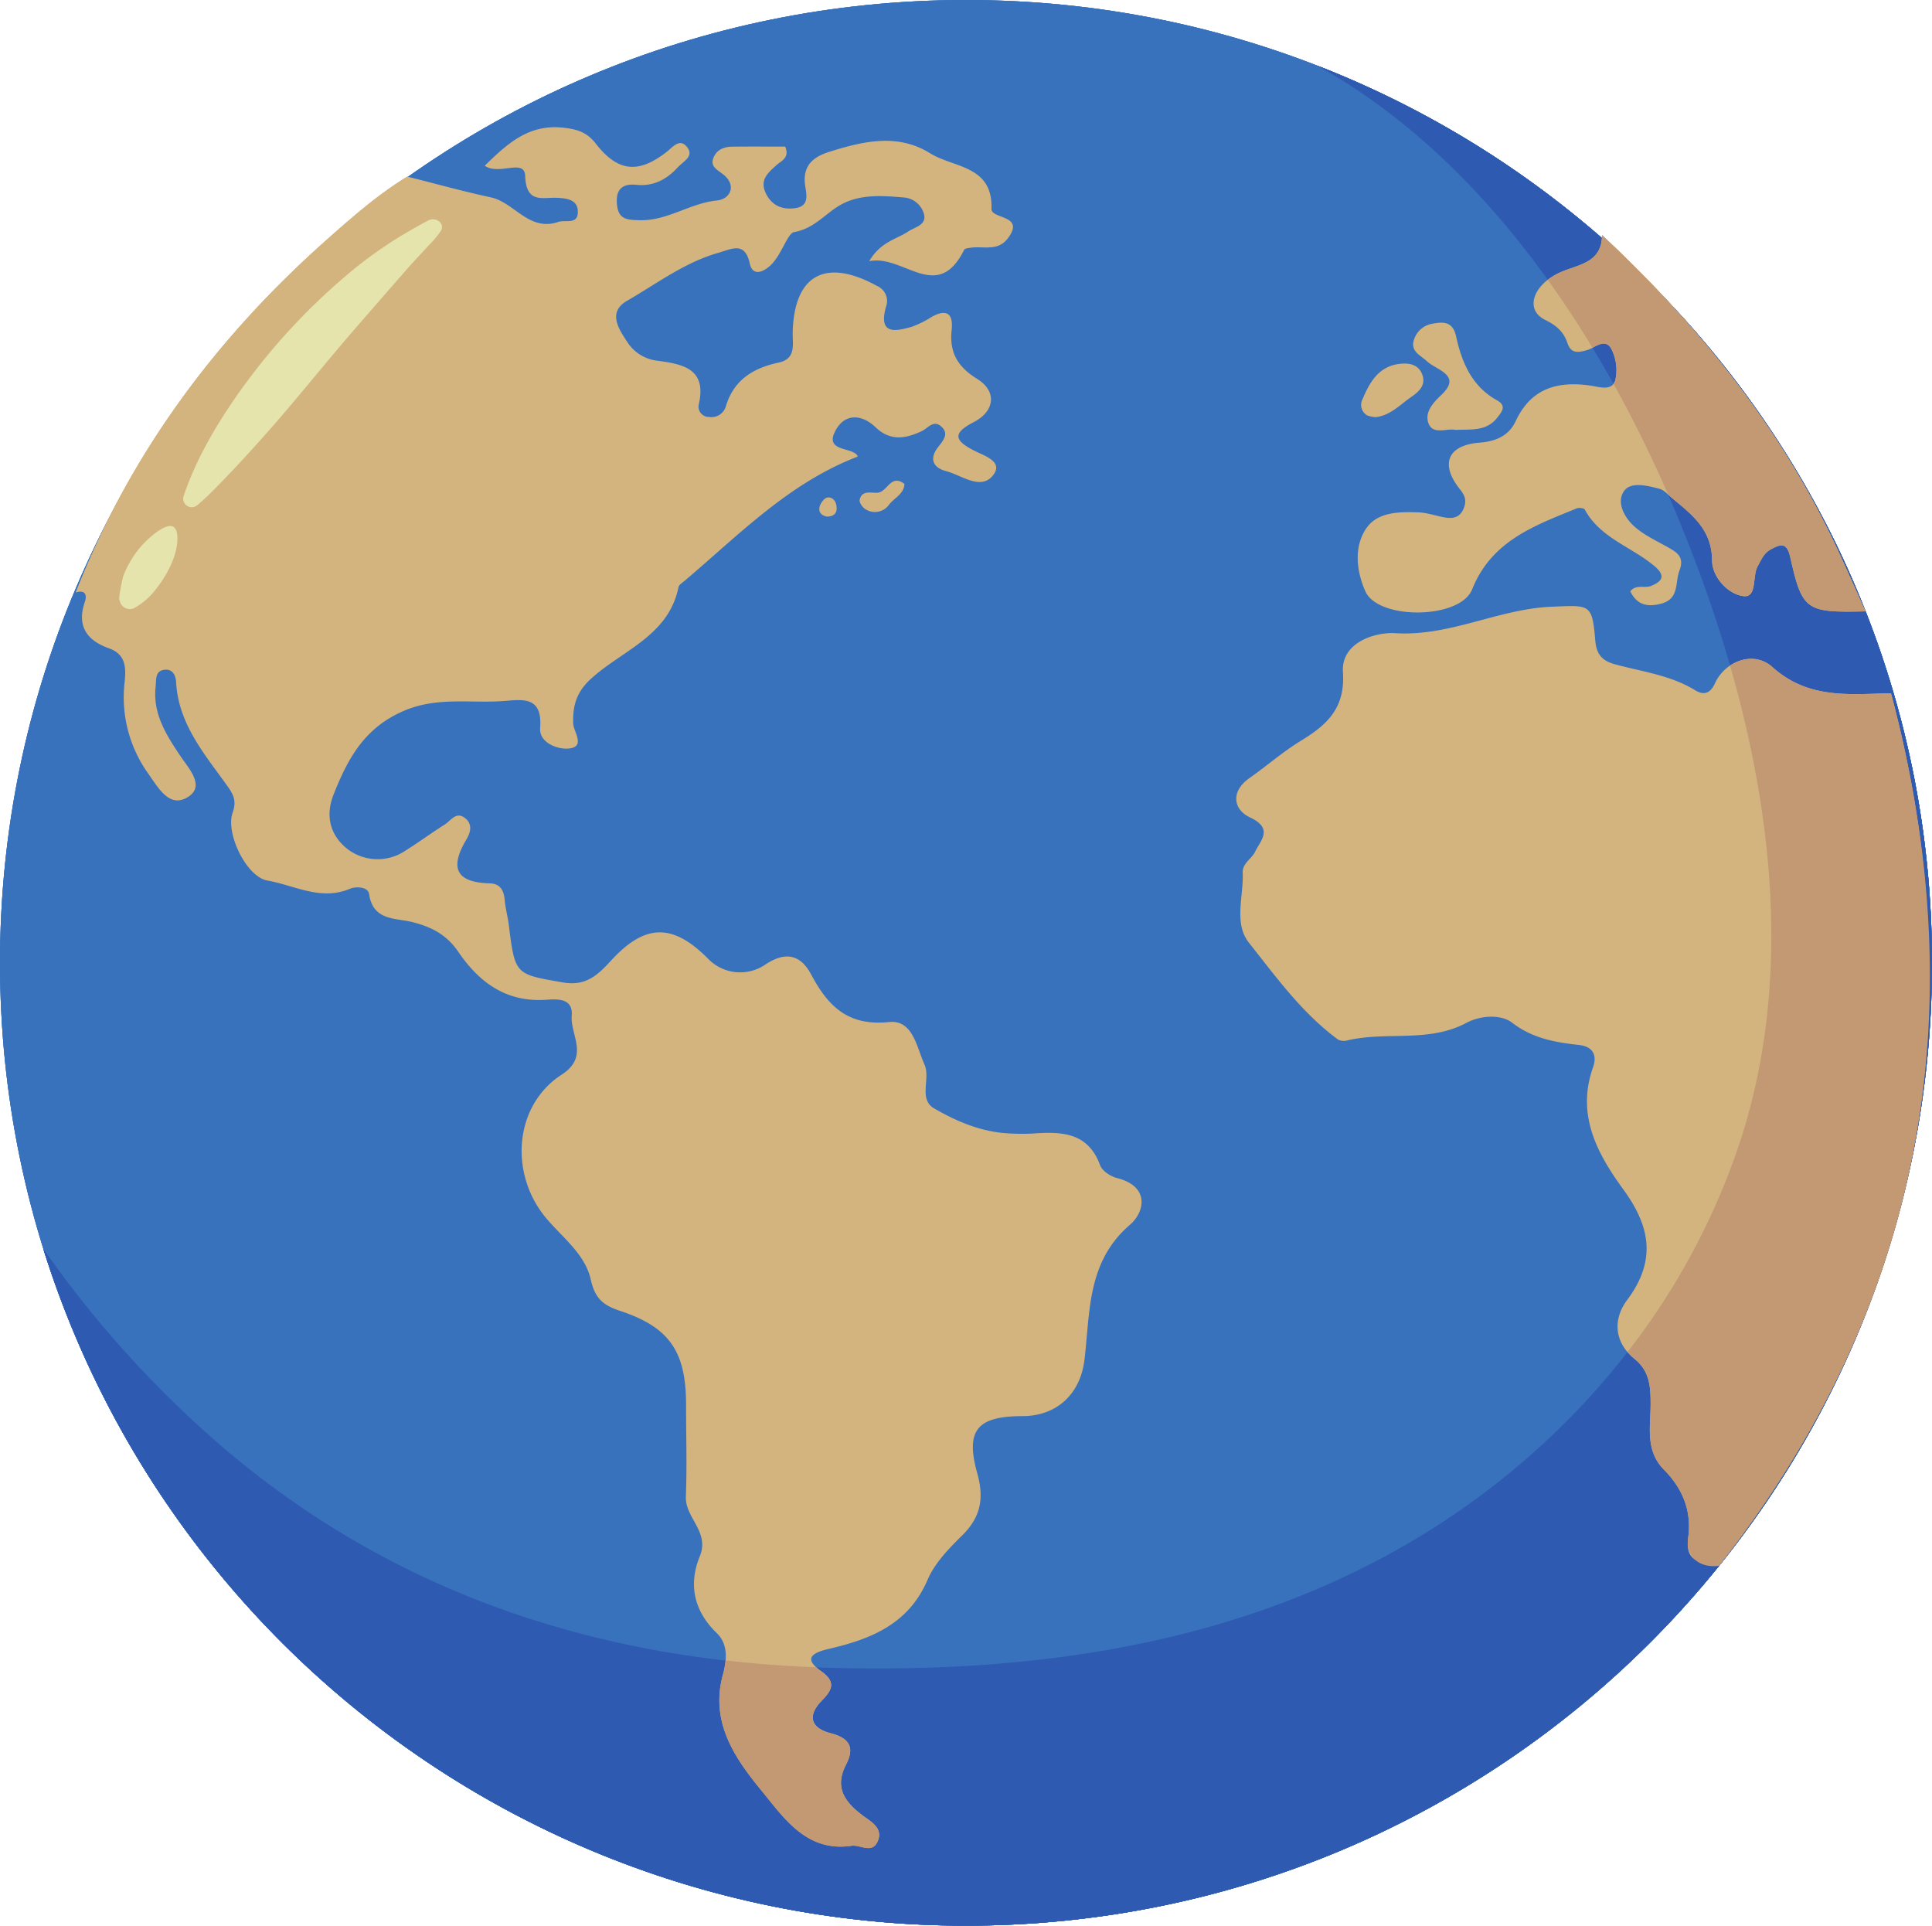<svg xmlns="http://www.w3.org/2000/svg" width="459.222" height="457.673" viewBox="0 0 459.222 457.673">
  <g id="g8" transform="translate(-271.999 2557.327)">
    <g id="g10" transform="translate(271.999 -2557.327)">
      <path id="path12" d="M731.221-2328.491c0,126.383-102.8,228.836-229.608,228.836S272-2202.108,272-2328.491s102.8-228.835,229.614-228.835,229.608,102.453,229.608,228.835" transform="translate(-271.999 2557.327)" fill="#3972bc" fill-rule="evenodd"/>
      <path id="path14" d="M626.085-2479.341c40.245,22.417,68.1,65.28,85.346,106.591,19.247,46.1,31.132,100.9,14.911,149.7-13.538,40.734-43.113,74.688-80.39,95.875-41.644,23.667-89.048,29.931-136.435,28.58-52.585-1.5-100.689-16.711-141.448-50.559a253.179,253.179,0,0,1-44.835-49.015,229.618,229.618,0,0,0,219.314,160.874c126.811,0,229.608-102.454,229.608-228.836,0-97.009-60.567-179.91-146.071-213.212" transform="translate(-312.935 2494.965)" fill="#2e5ab1" fill-rule="evenodd"/>
      <path id="path16" d="M440.3-2394.667c6.592,1.654,13.145,3.486,19.789,4.916,5.641,1.212,9.082,8.216,16.057,5.841,1.7-.577,4.549.719,4.641-2.268.088-2.928-2.379-3.32-4.79-3.459-3.507-.2-7.467,1.552-7.724-5.2-.167-4.252-6.161-.019-9.611-2.431,5.471-5.334,10.509-9.95,18.724-9.032,3.2.361,5.556,1.063,7.616,3.719,5.26,6.788,10.151,7.282,16.869,2.051,1.543-1.2,3.165-3.419,4.936-1.09,1.641,2.153-.975,3.333-2.235,4.709-2.659,2.9-5.782,4.594-9.888,4.181-3.576-.36-4.981,1.346-4.566,4.889.4,3.44,2.555,3.443,5.342,3.526,6.6.187,11.948-4.042,18.4-4.69,3.3-.334,4.833-3.807,1.2-6.417-1.649-1.186-2.871-1.966-1.927-3.978.83-1.763,2.518-2.372,4.355-2.393,4.234-.051,8.468-.016,12.582-.016,1.167,2.671-.98,3.406-2.067,4.4-2.129,1.937-4.121,3.59-2.426,6.9,1.515,2.952,4.119,3.716,6.885,3.329,3.828-.545,2.448-3.935,2.281-6.037-.364-4.589,2.591-6.347,5.955-7.395,7.939-2.473,16.088-4.432,23.842.4,5.583,3.478,14.908,2.829,14.57,13.2-.088,2.5,8.135,1.373,3.9,6.993-2.439,3.238-5.945,1.76-9.011,2.269-.482.077-1.222.144-1.372.448-6.4,12.9-14.425,1.034-22.581,2.727,2.737-4.656,6.485-5.185,9.292-7.071,1.563-1.047,4.288-1.485,3.766-3.985a5.4,5.4,0,0,0-4.851-4.095c-4.965-.414-10.137-.82-14.69,1.583-3.82,2.02-6.371,5.757-11.349,6.649-1.708.308-3.1,5.915-6.034,8.265-2.06,1.65-3.948,1.816-4.523-.8-1.16-5.307-4.266-3.448-7.378-2.567-8.068,2.276-14.705,7.349-21.79,11.431-4.928,2.834-1.7,7.124.405,10.314a9.851,9.851,0,0,0,7,3.953c6,.825,11.51,1.95,9.673,10.22a2.454,2.454,0,0,0,2.37,3.123,3.585,3.585,0,0,0,4.061-2.6c1.888-6.253,6.537-9.037,12.5-10.319,4.275-.921,3.293-4.37,3.364-7.2.332-13.678,7.827-17.772,20.074-11a3.869,3.869,0,0,1,2.087,4.956c-1.813,6.6,2.11,5.9,6.158,4.725a23.546,23.546,0,0,0,4.685-2.33c3.581-2,5.189-.817,4.776,3.07-.566,5.278,1.348,8.745,6.036,11.633,4.755,2.931,4.3,7.656-.783,10.288-5.157,2.668-4.565,4.381.054,6.755,2.431,1.248,7.215,2.645,4.452,5.986-2.911,3.518-7.419-.139-11.1-1.1-2.857-.74-4.136-2.741-1.943-5.609,1.193-1.568,2.884-3.307.673-5.107-1.785-1.451-3.023.531-4.538,1.237-3.736,1.741-7.385,2.473-10.963-.962-3.157-3.034-7.219-3.4-9.475.767-2.9,5.356,4.452,3.812,5.268,6.224-16.361,6.272-28.227,18.579-41.084,29.47-.57.483-1.41.988-1.534,1.6-2.38,11.673-13.546,15.023-20.948,21.888-3.277,3.04-4.249,6.307-4.055,10.586.088,1.915,3.089,5.585-1.288,5.86-2.644.166-6.848-1.493-6.583-4.882.617-7.883-4.536-6.7-9.021-6.4-7.838.523-15.62-1.074-23.534,2.379-9.31,4.069-13.2,11.364-16.563,19.867-2.206,5.583-.374,10.236,3.7,13.186a11.8,11.8,0,0,0,13.409.1c3.165-1.979,6.174-4.213,9.334-6.2,1.509-.946,2.806-3.4,5.077-1.31,1.645,1.518.88,3.5.073,4.849-3.985,6.68-2.593,10.233,5.548,10.442,2.447.061,3.354,1.64,3.546,3.945.164,1.974.728,3.913.973,5.885,1.494,12,1.526,11.734,12.895,13.722,5.409.951,8.266-1.758,11.41-5.188,8.053-8.786,14.631-8.944,23.017-.5a10.609,10.609,0,0,0,13.764,1.368c5.4-3.539,8.659-1.576,10.8,2.45,4.081,7.65,8.814,12.285,18.54,11.281,5.632-.58,6.524,5.973,8.387,10.1,1.485,3.292-1.474,8.228,2.26,10.4,5.554,3.241,11.627,5.767,18.3,5.994a51.4,51.4,0,0,0,5.248,0c6.744-.467,13.056-.342,15.943,7.56.493,1.347,2.493,2.64,4.031,3.029,7.811,1.982,6.6,8.041,3.056,11.094-10.282,8.861-9.435,20.753-10.818,32.135-.981,8.062-6.542,13.335-14.739,13.348-10.71.019-13.616,3.292-10.74,13.583,1.675,5.986.823,10.437-3.6,14.786-3.171,3.117-6.516,6.579-8.22,10.557-4.495,10.493-13.452,14.069-23.357,16.367-4.054.94-6.242,2.284-1.95,5.3,3.957,2.787,2.331,4.784.083,7.127-3.648,3.8-2.1,6.537,2.149,7.621,4.647,1.186,5.78,3.48,3.724,7.461-2.777,5.372-.44,8.762,3.793,12,1.942,1.49,5.29,3.088,3.616,6.464-1.337,2.706-4.06.537-6.13.839-10.616,1.566-16.012-6.576-21.193-12.886-6.273-7.647-12.482-16.257-9.374-27.72.853-3.138,1.434-7.156-1.46-9.939-5.462-5.262-6.759-11.58-4.027-18.242,2.4-5.861-3.513-9.112-3.312-14.19.285-7.208.042-14.436.052-21.656.018-12.681-3.776-18.562-15.723-22.5-4.108-1.351-5.961-3.069-6.925-7.4-1.381-6.222-6.912-10.119-10.8-14.858-8.622-10.519-7.383-26.6,3.878-33.876,6.689-4.323,2.015-9.4,2.391-14.025s-4.246-3.838-6.7-3.734c-9.35.4-15.514-4.477-20.317-11.507-2.753-4.029-6.373-5.867-10.912-7-4.009-1-9.292-.284-10.23-6.627-.266-1.811-3.176-1.873-4.6-1.271-6.943,2.925-13.168-.86-19.588-1.968-4.939-.853-9.99-11.194-8.258-16.105.89-2.514.371-4.084-1.043-6.075-5.432-7.653-11.833-14.868-12.39-24.952-.086-1.6-.792-3.13-2.632-2.974-2.42.209-2.05,2.3-2.239,4.007-.7,6.435,2.457,11.361,5.826,16.425,1.894,2.848,5.994,7.095,2.009,9.721-4.438,2.917-7.031-1.833-9.594-5.474a31.117,31.117,0,0,1-5.6-21.8c.315-3.259.345-6.526-3.727-7.965-5.231-1.852-7.7-5.257-5.756-10.979.61-1.8.08-2.96-2.165-2.294,12.853-32.84,33.263-60.352,59.537-83.688,6.124-5.438,12.293-10.872,19.342-15.165" transform="translate(-343.442 2436.654)" fill="#d3b47f" fill-rule="evenodd"/>
      <path id="path18" d="M1847.353-1611.242c-4.382.63-6.827-.921-6.162-5.652.9-6.437-1.34-11.748-5.773-16.233-4.484-4.539-3.146-10.223-3.151-15.577-.006-4.108-.193-7.792-3.793-10.7-4.916-3.973-5.2-9.457-1.8-14.006,6.934-9.28,5.621-17.36-.86-26.245-6.2-8.505-11.271-17.74-7.226-29.1.89-2.5.289-4.87-3.31-5.278-5.645-.633-11.021-1.525-15.929-5.3-2.7-2.073-7.575-1.723-10.839.024-9.049,4.843-19.062,1.948-28.379,4.2a2.969,2.969,0,0,1-2.192-.238c-8.523-6.274-14.672-14.825-21.121-22.951-3.72-4.688-1.254-11.086-1.509-16.716-.1-2.188,2.15-3.278,2.951-4.958,1.268-2.66,4.455-5.508-1.23-8.158-3.905-1.825-4.731-6.12-.064-9.384,4.085-2.853,7.854-6.192,12.1-8.778,6.253-3.814,10.641-7.733,10.07-16.377-.477-7.159,7.851-9.523,12.359-9.24,13.1.823,24.541-5.765,37.229-6.286,9.089-.371,9.649-.814,10.375,7.944.271,3.219,1.477,4.859,4.653,5.727,6.455,1.771,13.23,2.57,19.122,6.192,1.833,1.122,3.479.983,4.68-1.654,2.42-5.315,9.209-7.861,13.643-3.881,8.545,7.68,18.312,6.459,28.2,6.232,20.209,75.722,6.422,144.566-42.041,206.4" transform="translate(-1439.925 1982.398)" fill="#d3b47f" fill-rule="evenodd"/>
      <path id="path20" d="M1998.081-2188.871c-14.179.31-15.012-.149-17.891-12.894-.815-3.6-2.278-3.1-4.613-1.843-1.661.889-2.238,2.431-3.106,3.969-1.367,2.431-.07,7.567-3.426,7.141-3.712-.473-7.417-4.584-7.43-8.449-.029-7.407-4.819-10.941-9.55-14.887-.949-.789-1.863-1.887-2.967-2.177-2.889-.756-6.84-1.776-8.443.58-1.839,2.706.131,6.328,2.616,8.495,2.217,1.934,5.007,3.237,7.609,4.693,2.281,1.28,4.265,2.329,2.97,5.695-1.083,2.843.017,6.652-4.27,7.821-3.3.9-5.833.342-7.4-2.922,1.4-1.726,3.37-.657,4.906-1.264,2.825-1.119,3.492-2.489.812-4.741-5.427-4.568-12.881-6.666-16.545-13.423-.191-.35-1.386-.491-1.922-.272-10.041,4.127-20.218,7.661-24.86,19.26-2.841,7.113-22.3,7.333-25.374.436-2.078-4.669-2.857-10.594.321-15.09,2.68-3.79,7.8-3.817,12.273-3.662,2.206.074,4.369.916,6.572,1.25,1.852.28,3.4-.153,4.21-2.183.729-1.824.375-2.981-.919-4.6-4.766-5.965-2.882-10.456,4.73-11.04,3.927-.3,6.964-1.718,8.516-5.047,3.669-7.869,9.9-9.634,17.819-8.51,2.021.286,5.1,1.426,5.9-1.3a11.02,11.02,0,0,0-.85-7.215c-1.474-3.066-4-.465-5.827.064-2.278.66-3.844.858-4.718-1.687-.922-2.677-2.565-4.136-5.333-5.506-4.766-2.367-2.943-8.1,3.249-11.089,4.261-2.06,10.26-2.153,10.313-9,23.276,21.693,42.783,46.181,56.208,75.183,2.185,4.72,4.281,9.48,6.414,14.221" transform="translate(-1554.665 2334.181)" fill="#d3b47f" fill-rule="evenodd"/>
      <path id="path22" d="M1952.96-2149.033c-2.031-.449-5.374,1.285-6.417-1.568-.925-2.529.861-4.656,3.109-6.79,4.921-4.677-1.177-5.8-3.46-7.944-1.592-1.5-4.093-2.383-3.053-5.257a5.518,5.518,0,0,1,4.367-3.678c2.64-.491,4.83-.521,5.6,3.011,1.348,6.176,3.726,11.853,9.692,15.181,2.4,1.333,1.219,2.7.064,4.172-2.557,3.262-6.186,2.709-9.906,2.875" transform="translate(-1607.005 2251.203)" fill="#d3b47f" fill-rule="evenodd"/>
      <path id="path24" d="M1885.107-2113.28a6.808,6.808,0,0,1-2.08-.4,2.874,2.874,0,0,1-1.142-3.867c1.753-4.186,3.98-8.036,9.252-8.444,2.1-.163,4.053.345,4.889,2.466,1.018,2.591-.654,4.13-2.595,5.465-2.619,1.8-4.83,4.29-8.325,4.776" transform="translate(-1558.016 2212.426)" fill="#d3b47f" fill-rule="evenodd"/>
      <path id="path26" d="M1299.08-1986.272c-.1,2.471-2.546,3.35-3.755,5.059a4.1,4.1,0,0,1-5.39,1.021c-.726-.363-1.617-1.584-1.5-2.241.452-2.455,2.742-1.632,4.265-1.747,2.337-.179,3.139-4.574,6.377-2.092" transform="translate(-1084.101 2101.286)" fill="#87d37f" fill-rule="evenodd"/>
      <path id="path28" d="M1242.595-1962.648c-1.5-.23-2.178-1.218-1.737-2.56.271-.809,1.136-1.912,1.826-1.984,1.37-.147,2.084,1.01,2.168,2.348.1,1.546-.821,2.153-2.257,2.2" transform="translate(-1045.988 2085.433)" fill="#87d37f" fill-rule="evenodd"/>
      <path id="path30" d="M1156.447-550.837c-4.233-3.243-6.57-6.633-3.793-12,2.055-3.98.922-6.275-3.724-7.461-4.247-1.084-5.8-3.817-2.15-7.621,2.249-2.343,3.874-4.341-.083-7.127a11.585,11.585,0,0,1-1.17-.93q-10.9-.409-21.519-1.632a19.164,19.164,0,0,1-.642,3.473c-3.108,11.462,3.1,20.072,9.374,27.72,5.182,6.309,10.577,14.451,21.193,12.886,2.07-.3,4.794,1.867,6.13-.839,1.674-3.376-1.674-4.974-3.616-6.464" transform="translate(-951.56 982.235)" fill="#c39974" fill-rule="evenodd"/>
      <path id="path32" d="M2259-1767.555c-9.887.228-19.655,1.448-28.2-6.232-2.967-2.663-6.979-2.393-10.043-.339,10.7,37.151,14.348,77.125,2.182,113.729a166.287,166.287,0,0,1-26.562,49.416,13.017,13.017,0,0,0,1.7,1.656c3.6,2.912,3.788,6.6,3.792,10.7.006,5.353-1.332,11.037,3.152,15.576,4.434,4.485,6.674,9.8,5.773,16.233-.665,4.73,2.989,7.268,7.368,6.641,48.463-61.829,61.044-131.661,40.834-207.384" transform="translate(-1809.536 1932.316)" fill="#c39974" fill-rule="evenodd"/>
      <path id="path34" d="M2171.21-2203.092c-13.426-29-32.933-53.489-56.209-75.183-.053,6.852-6.052,6.945-10.314,9a14.406,14.406,0,0,0-2.586,1.6c3.755,5.241,7.3,10.634,10.63,16.135,1.607-.834,3.422-1.934,4.585.48a11.02,11.02,0,0,1,.85,7.215,2.751,2.751,0,0,1-.448.892c4.825,8.663,9.151,17.5,12.992,26.31.3.278.6.553.9.8,4.731,3.945,9.521,7.479,9.55,14.887.013,3.865,3.718,7.976,7.429,8.449,3.356.427,2.059-4.709,3.426-7.141.868-1.538,1.444-3.08,3.106-3.969,2.335-1.256,3.8-1.758,4.613,1.843,2.878,12.745,3.712,13.2,17.891,12.894-2.134-4.741-4.229-9.5-6.414-14.221" transform="translate(-1734.208 2334.181)" fill="#c39974" fill-rule="evenodd"/>
      <path id="path36" d="M488.6-2231.3c3.194-9.552,8.7-18.541,14.612-26.646a150.862,150.862,0,0,1,24.273-26,99.6,99.6,0,0,1,13.606-9.717c1.879-1.106,3.773-2.191,5.711-3.2,1.824-.948,4.294.863,2.745,2.8a22.5,22.5,0,0,1-2.557,3.01c-1.873,2.051-3.8,4.063-5.629,6.152q-5.946,6.8-11.868,13.621c-7.429,8.559-14.445,17.475-22,25.927-3.64,4.074-7.326,8.085-11.163,11.976-1.415,1.435-2.87,2.848-4.411,4.146a2.033,2.033,0,0,1-3.324-2.068" transform="translate(-444.972 2349.25)" fill="#e4e4ac"/>
      <path id="path38" d="M413.094-1915.682c-.472,0,.687-5.287.857-5.759a23.638,23.638,0,0,1,4.178-7c1.257-1.507,8.225-8.4,8.656-2.591.314,4.255-2.418,9.357-4.963,12.558a16.679,16.679,0,0,1-5.24,4.627,2.412,2.412,0,0,1-3.488-1.83h0" transform="translate(-384.641 2058.344)" fill="#e4e4ac"/>
    </g>
    <g id="g10-2" data-name="g10" transform="translate(271.999 -2557.327)">
      <path id="path12-2" data-name="path12" d="M731.221-2328.491c0,126.383-102.8,228.836-229.608,228.836S272-2202.108,272-2328.491s102.8-228.835,229.614-228.835,229.608,102.453,229.608,228.835" transform="translate(-271.999 2557.327)" fill="#3972bc" fill-rule="evenodd"/>
      <path id="path14-2" data-name="path14" d="M626.085-2479.341c40.245,22.417,68.1,65.28,85.346,106.591,19.247,46.1,31.132,100.9,14.911,149.7-13.538,40.734-43.113,74.688-80.39,95.875-41.644,23.667-89.048,29.931-136.435,28.58-52.585-1.5-100.689-16.711-141.448-50.559a253.179,253.179,0,0,1-44.835-49.015,229.618,229.618,0,0,0,219.314,160.874c126.811,0,229.608-102.454,229.608-228.836,0-97.009-60.567-179.91-146.071-213.212" transform="translate(-312.935 2494.965)" fill="#2e5ab1" fill-rule="evenodd"/>
      <path id="path16-2" data-name="path16" d="M440.3-2394.667c6.592,1.654,13.145,3.486,19.789,4.916,5.641,1.212,9.082,8.216,16.057,5.841,1.7-.577,4.549.719,4.641-2.268.088-2.928-2.379-3.32-4.79-3.459-3.507-.2-7.467,1.552-7.724-5.2-.167-4.252-6.161-.019-9.611-2.431,5.471-5.334,10.509-9.95,18.724-9.032,3.2.361,5.556,1.063,7.616,3.719,5.26,6.788,10.151,7.282,16.869,2.051,1.543-1.2,3.165-3.419,4.936-1.09,1.641,2.153-.975,3.333-2.235,4.709-2.659,2.9-5.782,4.594-9.888,4.181-3.576-.36-4.981,1.346-4.566,4.889.4,3.44,2.555,3.443,5.342,3.526,6.6.187,11.948-4.042,18.4-4.69,3.3-.334,4.833-3.807,1.2-6.417-1.649-1.186-2.871-1.966-1.927-3.978.83-1.763,2.518-2.372,4.355-2.393,4.234-.051,8.468-.016,12.582-.016,1.167,2.671-.98,3.406-2.067,4.4-2.129,1.937-4.121,3.59-2.426,6.9,1.515,2.952,4.119,3.716,6.885,3.329,3.828-.545,2.448-3.935,2.281-6.037-.364-4.589,2.591-6.347,5.955-7.395,7.939-2.473,16.088-4.432,23.842.4,5.583,3.478,14.908,2.829,14.57,13.2-.088,2.5,8.135,1.373,3.9,6.993-2.439,3.238-5.945,1.76-9.011,2.269-.482.077-1.222.144-1.372.448-6.4,12.9-14.425,1.034-22.581,2.727,2.737-4.656,6.485-5.185,9.292-7.071,1.563-1.047,4.288-1.485,3.766-3.985a5.4,5.4,0,0,0-4.851-4.095c-4.965-.414-10.137-.82-14.69,1.583-3.82,2.02-6.371,5.757-11.349,6.649-1.708.308-3.1,5.915-6.034,8.265-2.06,1.65-3.948,1.816-4.523-.8-1.16-5.307-4.266-3.448-7.378-2.567-8.068,2.276-14.705,7.349-21.79,11.431-4.928,2.834-1.7,7.124.405,10.314a9.851,9.851,0,0,0,7,3.953c6,.825,11.51,1.95,9.673,10.22a2.454,2.454,0,0,0,2.37,3.123,3.585,3.585,0,0,0,4.061-2.6c1.888-6.253,6.537-9.037,12.5-10.319,4.275-.921,3.293-4.37,3.364-7.2.332-13.678,7.827-17.772,20.074-11a3.869,3.869,0,0,1,2.087,4.956c-1.813,6.6,2.11,5.9,6.158,4.725a23.546,23.546,0,0,0,4.685-2.33c3.581-2,5.189-.817,4.776,3.07-.566,5.278,1.348,8.745,6.036,11.633,4.755,2.931,4.3,7.656-.783,10.288-5.157,2.668-4.565,4.381.054,6.755,2.431,1.248,7.215,2.645,4.452,5.986-2.911,3.518-7.419-.139-11.1-1.1-2.857-.74-4.136-2.741-1.943-5.609,1.193-1.568,2.884-3.307.673-5.107-1.785-1.451-3.023.531-4.538,1.237-3.736,1.741-7.385,2.473-10.963-.962-3.157-3.034-7.219-3.4-9.475.767-2.9,5.356,4.452,3.812,5.268,6.224-16.361,6.272-28.227,18.579-41.084,29.47-.57.483-1.41.988-1.534,1.6-2.38,11.673-13.546,15.023-20.948,21.888-3.277,3.04-4.249,6.307-4.055,10.586.088,1.915,3.089,5.585-1.288,5.86-2.644.166-6.848-1.493-6.583-4.882.617-7.883-4.536-6.7-9.021-6.4-7.838.523-15.62-1.074-23.534,2.379-9.31,4.069-13.2,11.364-16.563,19.867-2.206,5.583-.374,10.236,3.7,13.186a11.8,11.8,0,0,0,13.409.1c3.165-1.979,6.174-4.213,9.334-6.2,1.509-.946,2.806-3.4,5.077-1.31,1.645,1.518.88,3.5.073,4.849-3.985,6.68-2.593,10.233,5.548,10.442,2.447.061,3.354,1.64,3.546,3.945.164,1.974.728,3.913.973,5.885,1.494,12,1.526,11.734,12.895,13.722,5.409.951,8.266-1.758,11.41-5.188,8.053-8.786,14.631-8.944,23.017-.5a10.609,10.609,0,0,0,13.764,1.368c5.4-3.539,8.659-1.576,10.8,2.45,4.081,7.65,8.814,12.285,18.54,11.281,5.632-.58,6.524,5.973,8.387,10.1,1.485,3.292-1.474,8.228,2.26,10.4,5.554,3.241,11.627,5.767,18.3,5.994a51.4,51.4,0,0,0,5.248,0c6.744-.467,13.056-.342,15.943,7.56.493,1.347,2.493,2.64,4.031,3.029,7.811,1.982,6.6,8.041,3.056,11.094-10.282,8.861-9.435,20.753-10.818,32.135-.981,8.062-6.542,13.335-14.739,13.348-10.71.019-13.616,3.292-10.74,13.583,1.675,5.986.823,10.437-3.6,14.786-3.171,3.117-6.516,6.579-8.22,10.557-4.495,10.493-13.452,14.069-23.357,16.367-4.054.94-6.242,2.284-1.95,5.3,3.957,2.787,2.331,4.784.083,7.127-3.648,3.8-2.1,6.537,2.149,7.621,4.647,1.186,5.78,3.48,3.724,7.461-2.777,5.372-.44,8.762,3.793,12,1.942,1.49,5.29,3.088,3.616,6.464-1.337,2.706-4.06.537-6.13.839-10.616,1.566-16.012-6.576-21.193-12.886-6.273-7.647-12.482-16.257-9.374-27.72.853-3.138,1.434-7.156-1.46-9.939-5.462-5.262-6.759-11.58-4.027-18.242,2.4-5.861-3.513-9.112-3.312-14.19.285-7.208.042-14.436.052-21.656.018-12.681-3.776-18.562-15.723-22.5-4.108-1.351-5.961-3.069-6.925-7.4-1.381-6.222-6.912-10.119-10.8-14.858-8.622-10.519-7.383-26.6,3.878-33.876,6.689-4.323,2.015-9.4,2.391-14.025s-4.246-3.838-6.7-3.734c-9.35.4-15.514-4.477-20.317-11.507-2.753-4.029-6.373-5.867-10.912-7-4.009-1-9.292-.284-10.23-6.627-.266-1.811-3.176-1.873-4.6-1.271-6.943,2.925-13.168-.86-19.588-1.968-4.939-.853-9.99-11.194-8.258-16.105.89-2.514.371-4.084-1.043-6.075-5.432-7.653-11.833-14.868-12.39-24.952-.086-1.6-.792-3.13-2.632-2.974-2.42.209-2.05,2.3-2.239,4.007-.7,6.435,2.457,11.361,5.826,16.425,1.894,2.848,5.994,7.095,2.009,9.721-4.438,2.917-7.031-1.833-9.594-5.474a31.117,31.117,0,0,1-5.6-21.8c.315-3.259.345-6.526-3.727-7.965-5.231-1.852-7.7-5.257-5.756-10.979.61-1.8.08-2.96-2.165-2.294,12.853-32.84,33.263-60.352,59.537-83.688,6.124-5.438,12.293-10.872,19.342-15.165" transform="translate(-343.442 2436.654)" fill="#d3b47f" fill-rule="evenodd"/>
      <path id="path18-2" data-name="path18" d="M1847.353-1611.242c-4.382.63-6.827-.921-6.162-5.652.9-6.437-1.34-11.748-5.773-16.233-4.484-4.539-3.146-10.223-3.151-15.577-.006-4.108-.193-7.792-3.793-10.7-4.916-3.973-5.2-9.457-1.8-14.006,6.934-9.28,5.621-17.36-.86-26.245-6.2-8.505-11.271-17.74-7.226-29.1.89-2.5.289-4.87-3.31-5.278-5.645-.633-11.021-1.525-15.929-5.3-2.7-2.073-7.575-1.723-10.839.024-9.049,4.843-19.062,1.948-28.379,4.2a2.969,2.969,0,0,1-2.192-.238c-8.523-6.274-14.672-14.825-21.121-22.951-3.72-4.688-1.254-11.086-1.509-16.716-.1-2.188,2.15-3.278,2.951-4.958,1.268-2.66,4.455-5.508-1.23-8.158-3.905-1.825-4.731-6.12-.064-9.384,4.085-2.853,7.854-6.192,12.1-8.778,6.253-3.814,10.641-7.733,10.07-16.377-.477-7.159,7.851-9.523,12.359-9.24,13.1.823,24.541-5.765,37.229-6.286,9.089-.371,9.649-.814,10.375,7.944.271,3.219,1.477,4.859,4.653,5.727,6.455,1.771,13.23,2.57,19.122,6.192,1.833,1.122,3.479.983,4.68-1.654,2.42-5.315,9.209-7.861,13.643-3.881,8.545,7.68,18.312,6.459,28.2,6.232,20.209,75.722,6.422,144.566-42.041,206.4" transform="translate(-1439.925 1982.398)" fill="#d3b47f" fill-rule="evenodd"/>
      <path id="path20-2" data-name="path20" d="M1998.081-2188.871c-14.179.31-15.012-.149-17.891-12.894-.815-3.6-2.278-3.1-4.613-1.843-1.661.889-2.238,2.431-3.106,3.969-1.367,2.431-.07,7.567-3.426,7.141-3.712-.473-7.417-4.584-7.43-8.449-.029-7.407-4.819-10.941-9.55-14.887-.949-.789-1.863-1.887-2.967-2.177-2.889-.756-6.84-1.776-8.443.58-1.839,2.706.131,6.328,2.616,8.495,2.217,1.934,5.007,3.237,7.609,4.693,2.281,1.28,4.265,2.329,2.97,5.695-1.083,2.843.017,6.652-4.27,7.821-3.3.9-5.833.342-7.4-2.922,1.4-1.726,3.37-.657,4.906-1.264,2.825-1.119,3.492-2.489.812-4.741-5.427-4.568-12.881-6.666-16.545-13.423-.191-.35-1.386-.491-1.922-.272-10.041,4.127-20.218,7.661-24.86,19.26-2.841,7.113-22.3,7.333-25.374.436-2.078-4.669-2.857-10.594.321-15.09,2.68-3.79,7.8-3.817,12.273-3.662,2.206.074,4.369.916,6.572,1.25,1.852.28,3.4-.153,4.21-2.183.729-1.824.375-2.981-.919-4.6-4.766-5.965-2.882-10.456,4.73-11.04,3.927-.3,6.964-1.718,8.516-5.047,3.669-7.869,9.9-9.634,17.819-8.51,2.021.286,5.1,1.426,5.9-1.3a11.02,11.02,0,0,0-.85-7.215c-1.474-3.066-4-.465-5.827.064-2.278.66-3.844.858-4.718-1.687-.922-2.677-2.565-4.136-5.333-5.506-4.766-2.367-2.943-8.1,3.249-11.089,4.261-2.06,10.26-2.153,10.313-9,23.276,21.693,42.783,46.181,56.208,75.183,2.185,4.72,4.281,9.48,6.414,14.221" transform="translate(-1554.665 2334.181)" fill="#d3b47f" fill-rule="evenodd"/>
      <path id="path22-2" data-name="path22" d="M1952.96-2149.033c-2.031-.449-5.374,1.285-6.417-1.568-.925-2.529.861-4.656,3.109-6.79,4.921-4.677-1.177-5.8-3.46-7.944-1.592-1.5-4.093-2.383-3.053-5.257a5.518,5.518,0,0,1,4.367-3.678c2.64-.491,4.83-.521,5.6,3.011,1.348,6.176,3.726,11.853,9.692,15.181,2.4,1.333,1.219,2.7.064,4.172-2.557,3.262-6.186,2.709-9.906,2.875" transform="translate(-1607.005 2251.203)" fill="#d3b47f" fill-rule="evenodd"/>
      <path id="path24-2" data-name="path24" d="M1885.107-2113.28a6.808,6.808,0,0,1-2.08-.4,2.874,2.874,0,0,1-1.142-3.867c1.753-4.186,3.98-8.036,9.252-8.444,2.1-.163,4.053.345,4.889,2.466,1.018,2.591-.654,4.13-2.595,5.465-2.619,1.8-4.83,4.29-8.325,4.776" transform="translate(-1558.016 2212.426)" fill="#d3b47f" fill-rule="evenodd"/>
      <path id="path26-2" data-name="path26" d="M1299.08-1986.272c-.1,2.471-2.546,3.35-3.755,5.059a4.1,4.1,0,0,1-5.39,1.021c-.726-.363-1.617-1.584-1.5-2.241.452-2.455,2.742-1.632,4.265-1.747,2.337-.179,3.139-4.574,6.377-2.092" transform="translate(-1084.101 2101.286)" fill="#87d37f" fill-rule="evenodd"/>
      <path id="path28-2" data-name="path28" d="M1242.595-1962.648c-1.5-.23-2.178-1.218-1.737-2.56.271-.809,1.136-1.912,1.826-1.984,1.37-.147,2.084,1.01,2.168,2.348.1,1.546-.821,2.153-2.257,2.2" transform="translate(-1045.988 2085.433)" fill="#87d37f" fill-rule="evenodd"/>
      <path id="path30-2" data-name="path30" d="M1156.447-550.837c-4.233-3.243-6.57-6.633-3.793-12,2.055-3.98.922-6.275-3.724-7.461-4.247-1.084-5.8-3.817-2.15-7.621,2.249-2.343,3.874-4.341-.083-7.127a11.585,11.585,0,0,1-1.17-.93q-10.9-.409-21.519-1.632a19.164,19.164,0,0,1-.642,3.473c-3.108,11.462,3.1,20.072,9.374,27.72,5.182,6.309,10.577,14.451,21.193,12.886,2.07-.3,4.794,1.867,6.13-.839,1.674-3.376-1.674-4.974-3.616-6.464" transform="translate(-951.56 982.235)" fill="#c39974" fill-rule="evenodd"/>
      <path id="path32-2" data-name="path32" d="M2259-1767.555c-9.887.228-19.655,1.448-28.2-6.232-2.967-2.663-6.979-2.393-10.043-.339,10.7,37.151,14.348,77.125,2.182,113.729a166.287,166.287,0,0,1-26.562,49.416,13.017,13.017,0,0,0,1.7,1.656c3.6,2.912,3.788,6.6,3.792,10.7.006,5.353-1.332,11.037,3.152,15.576,4.434,4.485,6.674,9.8,5.773,16.233-.665,4.73,2.989,7.268,7.368,6.641,48.463-61.829,61.044-131.661,40.834-207.384" transform="translate(-1809.536 1932.316)" fill="#c39974" fill-rule="evenodd"/>
      <path id="path34-2" data-name="path34" d="M2171.21-2203.092c-13.426-29-32.933-53.489-56.209-75.183-.053,6.852-6.052,6.945-10.314,9a14.406,14.406,0,0,0-2.586,1.6c3.755,5.241,7.3,10.634,10.63,16.135,1.607-.834,3.422-1.934,4.585.48a11.02,11.02,0,0,1,.85,7.215,2.751,2.751,0,0,1-.448.892c4.825,8.663,9.151,17.5,12.992,26.31.3.278.6.553.9.8,4.731,3.945,9.521,7.479,9.55,14.887.013,3.865,3.718,7.976,7.429,8.449,3.356.427,2.059-4.709,3.426-7.141.868-1.538,1.444-3.08,3.106-3.969,2.335-1.256,3.8-1.758,4.613,1.843,2.878,12.745,3.712,13.2,17.891,12.894-2.134-4.741-4.229-9.5-6.414-14.221" transform="translate(-1734.208 2334.181)" fill="#c39974" fill-rule="evenodd"/>
      <path id="path36-2" data-name="path36" d="M488.6-2231.3c3.194-9.552,8.7-18.541,14.612-26.646a150.862,150.862,0,0,1,24.273-26,99.6,99.6,0,0,1,13.606-9.717c1.879-1.106,3.773-2.191,5.711-3.2,1.824-.948,4.294.863,2.745,2.8a22.5,22.5,0,0,1-2.557,3.01c-1.873,2.051-3.8,4.063-5.629,6.152q-5.946,6.8-11.868,13.621c-7.429,8.559-14.445,17.475-22,25.927-3.64,4.074-7.326,8.085-11.163,11.976-1.415,1.435-2.87,2.848-4.411,4.146a2.033,2.033,0,0,1-3.324-2.068" transform="translate(-444.972 2349.25)" fill="#e4e4ac"/>
      <path id="path38-2" data-name="path38" d="M413.094-1915.682c-.472,0,.687-5.287.857-5.759a23.638,23.638,0,0,1,4.178-7c1.257-1.507,8.225-8.4,8.656-2.591.314,4.255-2.418,9.357-4.963,12.558a16.679,16.679,0,0,1-5.24,4.627,2.412,2.412,0,0,1-3.488-1.83h0" transform="translate(-384.641 2058.344)" fill="#e4e4ac"/>
    </g>
    <g id="g10-3" data-name="g10" transform="translate(271.999 -2557.327)">
      <path id="path12-3" data-name="path12" d="M731.221-2328.491c0,126.383-102.8,228.836-229.608,228.836S272-2202.108,272-2328.491s102.8-228.835,229.614-228.835,229.608,102.453,229.608,228.835" transform="translate(-271.999 2557.327)" fill="#3972bc" fill-rule="evenodd"/>
      <path id="path14-3" data-name="path14" d="M626.085-2479.341c40.245,22.417,68.1,65.28,85.346,106.591,19.247,46.1,31.132,100.9,14.911,149.7-13.538,40.734-43.113,74.688-80.39,95.875-41.644,23.667-89.048,29.931-136.435,28.58-52.585-1.5-100.689-16.711-141.448-50.559a253.179,253.179,0,0,1-44.835-49.015,229.618,229.618,0,0,0,219.314,160.874c126.811,0,229.608-102.454,229.608-228.836,0-97.009-60.567-179.91-146.071-213.212" transform="translate(-312.935 2494.965)" fill="#2e5ab1" fill-rule="evenodd"/>
      <path id="path16-3" data-name="path16" d="M440.3-2394.667c6.592,1.654,13.145,3.486,19.789,4.916,5.641,1.212,9.082,8.216,16.057,5.841,1.7-.577,4.549.719,4.641-2.268.088-2.928-2.379-3.32-4.79-3.459-3.507-.2-7.467,1.552-7.724-5.2-.167-4.252-6.161-.019-9.611-2.431,5.471-5.334,10.509-9.95,18.724-9.032,3.2.361,5.556,1.063,7.616,3.719,5.26,6.788,10.151,7.282,16.869,2.051,1.543-1.2,3.165-3.419,4.936-1.09,1.641,2.153-.975,3.333-2.235,4.709-2.659,2.9-5.782,4.594-9.888,4.181-3.576-.36-4.981,1.346-4.566,4.889.4,3.44,2.555,3.443,5.342,3.526,6.6.187,11.948-4.042,18.4-4.69,3.3-.334,4.833-3.807,1.2-6.417-1.649-1.186-2.871-1.966-1.927-3.978.83-1.763,2.518-2.372,4.355-2.393,4.234-.051,8.468-.016,12.582-.016,1.167,2.671-.98,3.406-2.067,4.4-2.129,1.937-4.121,3.59-2.426,6.9,1.515,2.952,4.119,3.716,6.885,3.329,3.828-.545,2.448-3.935,2.281-6.037-.364-4.589,2.591-6.347,5.955-7.395,7.939-2.473,16.088-4.432,23.842.4,5.583,3.478,14.908,2.829,14.57,13.2-.088,2.5,8.135,1.373,3.9,6.993-2.439,3.238-5.945,1.76-9.011,2.269-.482.077-1.222.144-1.372.448-6.4,12.9-14.425,1.034-22.581,2.727,2.737-4.656,6.485-5.185,9.292-7.071,1.563-1.047,4.288-1.485,3.766-3.985a5.4,5.4,0,0,0-4.851-4.095c-4.965-.414-10.137-.82-14.69,1.583-3.82,2.02-6.371,5.757-11.349,6.649-1.708.308-3.1,5.915-6.034,8.265-2.06,1.65-3.948,1.816-4.523-.8-1.16-5.307-4.266-3.448-7.378-2.567-8.068,2.276-14.705,7.349-21.79,11.431-4.928,2.834-1.7,7.124.405,10.314a9.851,9.851,0,0,0,7,3.953c6,.825,11.51,1.95,9.673,10.22a2.454,2.454,0,0,0,2.37,3.123,3.585,3.585,0,0,0,4.061-2.6c1.888-6.253,6.537-9.037,12.5-10.319,4.275-.921,3.293-4.37,3.364-7.2.332-13.678,7.827-17.772,20.074-11a3.869,3.869,0,0,1,2.087,4.956c-1.813,6.6,2.11,5.9,6.158,4.725a23.546,23.546,0,0,0,4.685-2.33c3.581-2,5.189-.817,4.776,3.07-.566,5.278,1.348,8.745,6.036,11.633,4.755,2.931,4.3,7.656-.783,10.288-5.157,2.668-4.565,4.381.054,6.755,2.431,1.248,7.215,2.645,4.452,5.986-2.911,3.518-7.419-.139-11.1-1.1-2.857-.74-4.136-2.741-1.943-5.609,1.193-1.568,2.884-3.307.673-5.107-1.785-1.451-3.023.531-4.538,1.237-3.736,1.741-7.385,2.473-10.963-.962-3.157-3.034-7.219-3.4-9.475.767-2.9,5.356,4.452,3.812,5.268,6.224-16.361,6.272-28.227,18.579-41.084,29.47-.57.483-1.41.988-1.534,1.6-2.38,11.673-13.546,15.023-20.948,21.888-3.277,3.04-4.249,6.307-4.055,10.586.088,1.915,3.089,5.585-1.288,5.86-2.644.166-6.848-1.493-6.583-4.882.617-7.883-4.536-6.7-9.021-6.4-7.838.523-15.62-1.074-23.534,2.379-9.31,4.069-13.2,11.364-16.563,19.867-2.206,5.583-.374,10.236,3.7,13.186a11.8,11.8,0,0,0,13.409.1c3.165-1.979,6.174-4.213,9.334-6.2,1.509-.946,2.806-3.4,5.077-1.31,1.645,1.518.88,3.5.073,4.849-3.985,6.68-2.593,10.233,5.548,10.442,2.447.061,3.354,1.64,3.546,3.945.164,1.974.728,3.913.973,5.885,1.494,12,1.526,11.734,12.895,13.722,5.409.951,8.266-1.758,11.41-5.188,8.053-8.786,14.631-8.944,23.017-.5a10.609,10.609,0,0,0,13.764,1.368c5.4-3.539,8.659-1.576,10.8,2.45,4.081,7.65,8.814,12.285,18.54,11.281,5.632-.58,6.524,5.973,8.387,10.1,1.485,3.292-1.474,8.228,2.26,10.4,5.554,3.241,11.627,5.767,18.3,5.994a51.4,51.4,0,0,0,5.248,0c6.744-.467,13.056-.342,15.943,7.56.493,1.347,2.493,2.64,4.031,3.029,7.811,1.982,6.6,8.041,3.056,11.094-10.282,8.861-9.435,20.753-10.818,32.135-.981,8.062-6.542,13.335-14.739,13.348-10.71.019-13.616,3.292-10.74,13.583,1.675,5.986.823,10.437-3.6,14.786-3.171,3.117-6.516,6.579-8.22,10.557-4.495,10.493-13.452,14.069-23.357,16.367-4.054.94-6.242,2.284-1.95,5.3,3.957,2.787,2.331,4.784.083,7.127-3.648,3.8-2.1,6.537,2.149,7.621,4.647,1.186,5.78,3.48,3.724,7.461-2.777,5.372-.44,8.762,3.793,12,1.942,1.49,5.29,3.088,3.616,6.464-1.337,2.706-4.06.537-6.13.839-10.616,1.566-16.012-6.576-21.193-12.886-6.273-7.647-12.482-16.257-9.374-27.72.853-3.138,1.434-7.156-1.46-9.939-5.462-5.262-6.759-11.58-4.027-18.242,2.4-5.861-3.513-9.112-3.312-14.19.285-7.208.042-14.436.052-21.656.018-12.681-3.776-18.562-15.723-22.5-4.108-1.351-5.961-3.069-6.925-7.4-1.381-6.222-6.912-10.119-10.8-14.858-8.622-10.519-7.383-26.6,3.878-33.876,6.689-4.323,2.015-9.4,2.391-14.025s-4.246-3.838-6.7-3.734c-9.35.4-15.514-4.477-20.317-11.507-2.753-4.029-6.373-5.867-10.912-7-4.009-1-9.292-.284-10.23-6.627-.266-1.811-3.176-1.873-4.6-1.271-6.943,2.925-13.168-.86-19.588-1.968-4.939-.853-9.99-11.194-8.258-16.105.89-2.514.371-4.084-1.043-6.075-5.432-7.653-11.833-14.868-12.39-24.952-.086-1.6-.792-3.13-2.632-2.974-2.42.209-2.05,2.3-2.239,4.007-.7,6.435,2.457,11.361,5.826,16.425,1.894,2.848,5.994,7.095,2.009,9.721-4.438,2.917-7.031-1.833-9.594-5.474a31.117,31.117,0,0,1-5.6-21.8c.315-3.259.345-6.526-3.727-7.965-5.231-1.852-7.7-5.257-5.756-10.979.61-1.8.08-2.96-2.165-2.294,12.853-32.84,33.263-60.352,59.537-83.688,6.124-5.438,12.293-10.872,19.342-15.165" transform="translate(-343.442 2436.654)" fill="#d3b47f" fill-rule="evenodd"/>
      <path id="path18-3" data-name="path18" d="M1847.353-1611.242c-4.382.63-6.827-.921-6.162-5.652.9-6.437-1.34-11.748-5.773-16.233-4.484-4.539-3.146-10.223-3.151-15.577-.006-4.108-.193-7.792-3.793-10.7-4.916-3.973-5.2-9.457-1.8-14.006,6.934-9.28,5.621-17.36-.86-26.245-6.2-8.505-11.271-17.74-7.226-29.1.89-2.5.289-4.87-3.31-5.278-5.645-.633-11.021-1.525-15.929-5.3-2.7-2.073-7.575-1.723-10.839.024-9.049,4.843-19.062,1.948-28.379,4.2a2.969,2.969,0,0,1-2.192-.238c-8.523-6.274-14.672-14.825-21.121-22.951-3.72-4.688-1.254-11.086-1.509-16.716-.1-2.188,2.15-3.278,2.951-4.958,1.268-2.66,4.455-5.508-1.23-8.158-3.905-1.825-4.731-6.12-.064-9.384,4.085-2.853,7.854-6.192,12.1-8.778,6.253-3.814,10.641-7.733,10.07-16.377-.477-7.159,7.851-9.523,12.359-9.24,13.1.823,24.541-5.765,37.229-6.286,9.089-.371,9.649-.814,10.375,7.944.271,3.219,1.477,4.859,4.653,5.727,6.455,1.771,13.23,2.57,19.122,6.192,1.833,1.122,3.479.983,4.68-1.654,2.42-5.315,9.209-7.861,13.643-3.881,8.545,7.68,18.312,6.459,28.2,6.232,20.209,75.722,6.422,144.566-42.041,206.4" transform="translate(-1439.925 1982.398)" fill="#d3b47f" fill-rule="evenodd"/>
      <path id="path20-3" data-name="path20" d="M1998.081-2188.871c-14.179.31-15.012-.149-17.891-12.894-.815-3.6-2.278-3.1-4.613-1.843-1.661.889-2.238,2.431-3.106,3.969-1.367,2.431-.07,7.567-3.426,7.141-3.712-.473-7.417-4.584-7.43-8.449-.029-7.407-4.819-10.941-9.55-14.887-.949-.789-1.863-1.887-2.967-2.177-2.889-.756-6.84-1.776-8.443.58-1.839,2.706.131,6.328,2.616,8.495,2.217,1.934,5.007,3.237,7.609,4.693,2.281,1.28,4.265,2.329,2.97,5.695-1.083,2.843.017,6.652-4.27,7.821-3.3.9-5.833.342-7.4-2.922,1.4-1.726,3.37-.657,4.906-1.264,2.825-1.119,3.492-2.489.812-4.741-5.427-4.568-12.881-6.666-16.545-13.423-.191-.35-1.386-.491-1.922-.272-10.041,4.127-20.218,7.661-24.86,19.26-2.841,7.113-22.3,7.333-25.374.436-2.078-4.669-2.857-10.594.321-15.09,2.68-3.79,7.8-3.817,12.273-3.662,2.206.074,4.369.916,6.572,1.25,1.852.28,3.4-.153,4.21-2.183.729-1.824.375-2.981-.919-4.6-4.766-5.965-2.882-10.456,4.73-11.04,3.927-.3,6.964-1.718,8.516-5.047,3.669-7.869,9.9-9.634,17.819-8.51,2.021.286,5.1,1.426,5.9-1.3a11.02,11.02,0,0,0-.85-7.215c-1.474-3.066-4-.465-5.827.064-2.278.66-3.844.858-4.718-1.687-.922-2.677-2.565-4.136-5.333-5.506-4.766-2.367-2.943-8.1,3.249-11.089,4.261-2.06,10.26-2.153,10.313-9,23.276,21.693,42.783,46.181,56.208,75.183,2.185,4.72,4.281,9.48,6.414,14.221" transform="translate(-1554.665 2334.181)" fill="#d3b47f" fill-rule="evenodd"/>
      <path id="path22-3" data-name="path22" d="M1952.96-2149.033c-2.031-.449-5.374,1.285-6.417-1.568-.925-2.529.861-4.656,3.109-6.79,4.921-4.677-1.177-5.8-3.46-7.944-1.592-1.5-4.093-2.383-3.053-5.257a5.518,5.518,0,0,1,4.367-3.678c2.64-.491,4.83-.521,5.6,3.011,1.348,6.176,3.726,11.853,9.692,15.181,2.4,1.333,1.219,2.7.064,4.172-2.557,3.262-6.186,2.709-9.906,2.875" transform="translate(-1607.005 2251.203)" fill="#d3b47f" fill-rule="evenodd"/>
      <path id="path24-3" data-name="path24" d="M1885.107-2113.28a6.808,6.808,0,0,1-2.08-.4,2.874,2.874,0,0,1-1.142-3.867c1.753-4.186,3.98-8.036,9.252-8.444,2.1-.163,4.053.345,4.889,2.466,1.018,2.591-.654,4.13-2.595,5.465-2.619,1.8-4.83,4.29-8.325,4.776" transform="translate(-1558.016 2212.426)" fill="#d3b47f" fill-rule="evenodd"/>
      <path id="path26-3" data-name="path26" d="M1299.08-1986.272c-.1,2.471-2.546,3.35-3.755,5.059a4.1,4.1,0,0,1-5.39,1.021c-.726-.363-1.617-1.584-1.5-2.241.452-2.455,2.742-1.632,4.265-1.747,2.337-.179,3.139-4.574,6.377-2.092" transform="translate(-1084.101 2101.286)" fill="#d3b47f" fill-rule="evenodd"/>
      <path id="path28-3" data-name="path28" d="M1242.595-1962.648c-1.5-.23-2.178-1.218-1.737-2.56.271-.809,1.136-1.912,1.826-1.984,1.37-.147,2.084,1.01,2.168,2.348.1,1.546-.821,2.153-2.257,2.2" transform="translate(-1045.988 2085.433)" fill="#d3b47f" fill-rule="evenodd"/>
      <path id="path30-3" data-name="path30" d="M1156.447-550.837c-4.233-3.243-6.57-6.633-3.793-12,2.055-3.98.922-6.275-3.724-7.461-4.247-1.084-5.8-3.817-2.15-7.621,2.249-2.343,3.874-4.341-.083-7.127a11.585,11.585,0,0,1-1.17-.93q-10.9-.409-21.519-1.632a19.164,19.164,0,0,1-.642,3.473c-3.108,11.462,3.1,20.072,9.374,27.72,5.182,6.309,10.577,14.451,21.193,12.886,2.07-.3,4.794,1.867,6.13-.839,1.674-3.376-1.674-4.974-3.616-6.464" transform="translate(-951.56 982.235)" fill="#c39974" fill-rule="evenodd"/>
      <path id="path32-3" data-name="path32" d="M2259-1767.555c-9.887.228-19.655,1.448-28.2-6.232-2.967-2.663-6.979-2.393-10.043-.339,10.7,37.151,14.348,77.125,2.182,113.729a166.287,166.287,0,0,1-26.562,49.416,13.017,13.017,0,0,0,1.7,1.656c3.6,2.912,3.788,6.6,3.792,10.7.006,5.353-1.332,11.037,3.152,15.576,4.434,4.485,6.674,9.8,5.773,16.233-.665,4.73,2.989,7.268,7.368,6.641,48.463-61.829,61.044-131.661,40.834-207.384" transform="translate(-1809.536 1932.316)" fill="#c39974" fill-rule="evenodd"/>
      <path id="path34-3" data-name="path34" d="M2171.21-2203.092c-13.426-29-32.933-53.489-56.209-75.183-.053,6.852-6.052,6.945-10.314,9a14.406,14.406,0,0,0-2.586,1.6c3.755,5.241,7.3,10.634,10.63,16.135,1.607-.834,3.422-1.934,4.585.48a11.02,11.02,0,0,1,.85,7.215,2.751,2.751,0,0,1-.448.892c4.825,8.663,9.151,17.5,12.992,26.31.3.278.6.553.9.8,4.731,3.945,9.521,7.479,9.55,14.887.013,3.865,3.718,7.976,7.429,8.449,3.356.427,2.059-4.709,3.426-7.141.868-1.538,1.444-3.08,3.106-3.969,2.335-1.256,3.8-1.758,4.613,1.843,2.878,12.745,3.712,13.2,17.891,12.894-2.134-4.741-4.229-9.5-6.414-14.221" transform="translate(-1734.208 2334.181)" fill="#c39974" fill-rule="evenodd"/>
      <path id="path36-3" data-name="path36" d="M488.6-2231.3c3.194-9.552,8.7-18.541,14.612-26.646a150.862,150.862,0,0,1,24.273-26,99.6,99.6,0,0,1,13.606-9.717c1.879-1.106,3.773-2.191,5.711-3.2,1.824-.948,4.294.863,2.745,2.8a22.5,22.5,0,0,1-2.557,3.01c-1.873,2.051-3.8,4.063-5.629,6.152q-5.946,6.8-11.868,13.621c-7.429,8.559-14.445,17.475-22,25.927-3.64,4.074-7.326,8.085-11.163,11.976-1.415,1.435-2.87,2.848-4.411,4.146a2.033,2.033,0,0,1-3.324-2.068" transform="translate(-444.972 2349.25)" fill="#e4e4ac"/>
      <path id="path38-3" data-name="path38" d="M413.094-1915.682c-.472,0,.687-5.287.857-5.759a23.638,23.638,0,0,1,4.178-7c1.257-1.507,8.225-8.4,8.656-2.591.314,4.255-2.418,9.357-4.963,12.558a16.679,16.679,0,0,1-5.24,4.627,2.412,2.412,0,0,1-3.488-1.83h0" transform="translate(-384.641 2058.344)" fill="#e4e4ac"/>
    </g>
  </g>
</svg>
